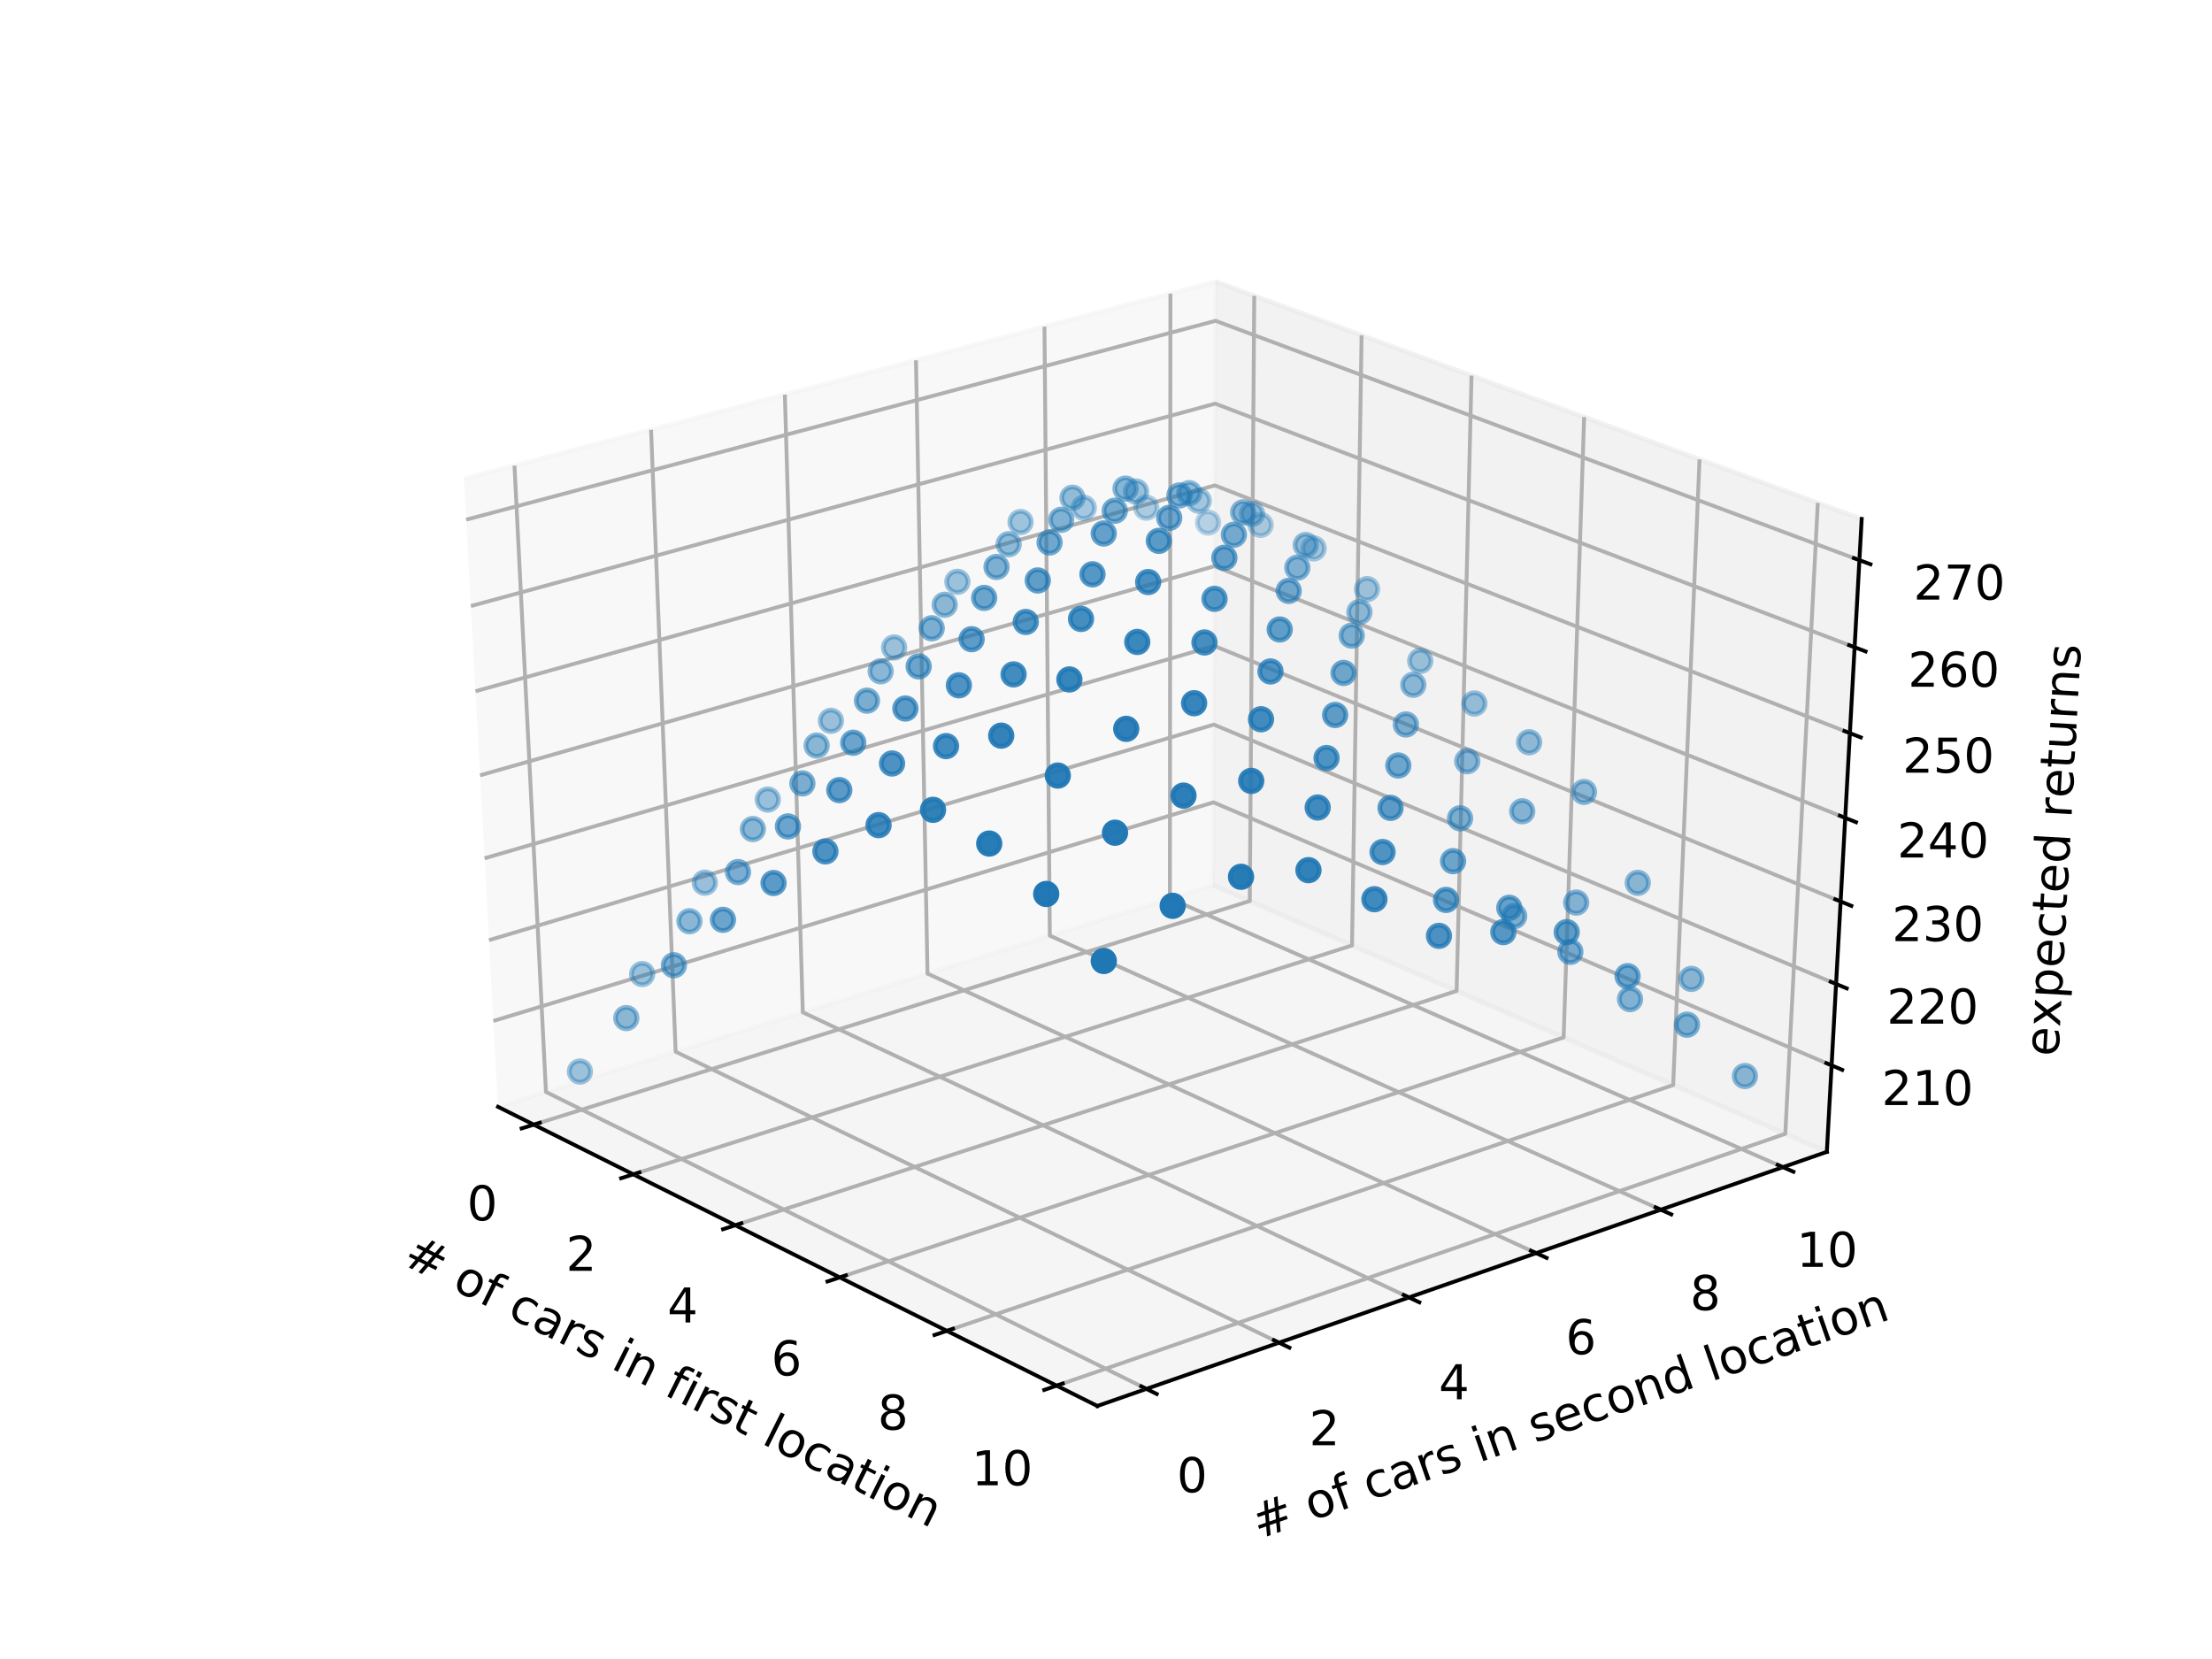 <?xml version="1.0" encoding="utf-8" standalone="no"?>
<!DOCTYPE svg PUBLIC "-//W3C//DTD SVG 1.1//EN"
  "http://www.w3.org/Graphics/SVG/1.1/DTD/svg11.dtd">
<!-- Created with matplotlib (http://matplotlib.org/) -->
<svg height="345pt" version="1.1" viewBox="0 0 460 345" width="460pt" xmlns="http://www.w3.org/2000/svg" xmlns:xlink="http://www.w3.org/1999/xlink">
 <defs>
  <style type="text/css">
*{stroke-linecap:butt;stroke-linejoin:round;}
  </style>
 </defs>
 <g id="figure_1">
  <g id="patch_1">
   <path d="M 0 345.6 
L 460.8 345.6 
L 460.8 0 
L 0 0 
z
" style="fill:#ffffff;"/>
  </g>
  <g id="patch_2">
   <path d="M 57.6 307.584 
L 414.72 307.584 
L 414.72 41.472 
L 57.6 41.472 
z
" style="fill:#ffffff;"/>
  </g>
  <g id="pane3d_1">
   <g id="patch_3">
    <path d="M 103.57 230.17 
L 252.269 184.052 
L 252.818 58.577 
L 96.485 99.572 
" style="fill:#f2f2f2;opacity:0.5;stroke:#f2f2f2;stroke-linejoin:miter;"/>
   </g>
  </g>
  <g id="pane3d_2">
   <g id="patch_4">
    <path d="M 252.269 184.052 
L 379.902 239.534 
L 387.147 107.924 
L 252.818 58.577 
" style="fill:#e6e6e6;opacity:0.5;stroke:#e6e6e6;stroke-linejoin:miter;"/>
   </g>
  </g>
  <g id="pane3d_3">
   <g id="patch_5">
    <path d="M 103.57 230.17 
L 228.196 292.38 
L 379.902 239.534 
L 252.269 184.052 
" style="fill:#ececec;opacity:0.5;stroke:#ececec;stroke-linejoin:miter;"/>
   </g>
  </g>
  <g id="axis3d_1">
   <g id="line2d_1">
    <path d="M 103.57 230.17 
L 228.196 292.38 
" style="fill:none;stroke:#000000;stroke-linecap:square;stroke-width:0.8;"/>
   </g>
   <g id="text_1">
    <!-- # of cars in first location -->
    <defs>
     <path d="M 51.125 44 
L 36.922 44 
L 32.812 27.688 
L 47.125 27.688 
z
M 43.797 71.781 
L 38.719 51.516 
L 52.984 51.516 
L 58.109 71.781 
L 65.922 71.781 
L 60.891 51.516 
L 76.125 51.516 
L 76.125 44 
L 58.984 44 
L 54.984 27.688 
L 70.516 27.688 
L 70.516 20.219 
L 53.078 20.219 
L 48 0 
L 40.188 0 
L 45.219 20.219 
L 30.906 20.219 
L 25.875 0 
L 18.016 0 
L 23.094 20.219 
L 7.719 20.219 
L 7.719 27.688 
L 24.906 27.688 
L 29 44 
L 13.281 44 
L 13.281 51.516 
L 30.906 51.516 
L 35.891 71.781 
z
" id="DejaVuSans-23"/>
     <path id="DejaVuSans-20"/>
     <path d="M 30.609 48.391 
Q 23.391 48.391 19.188 42.75 
Q 14.984 37.109 14.984 27.297 
Q 14.984 17.484 19.156 11.844 
Q 23.344 6.203 30.609 6.203 
Q 37.797 6.203 41.984 11.859 
Q 46.188 17.531 46.188 27.297 
Q 46.188 37.016 41.984 42.703 
Q 37.797 48.391 30.609 48.391 
z
M 30.609 56 
Q 42.328 56 49.016 48.375 
Q 55.719 40.766 55.719 27.297 
Q 55.719 13.875 49.016 6.219 
Q 42.328 -1.422 30.609 -1.422 
Q 18.844 -1.422 12.172 6.219 
Q 5.516 13.875 5.516 27.297 
Q 5.516 40.766 12.172 48.375 
Q 18.844 56 30.609 56 
z
" id="DejaVuSans-6f"/>
     <path d="M 37.109 75.984 
L 37.109 68.5 
L 28.516 68.5 
Q 23.688 68.5 21.797 66.547 
Q 19.922 64.594 19.922 59.516 
L 19.922 54.688 
L 34.719 54.688 
L 34.719 47.703 
L 19.922 47.703 
L 19.922 0 
L 10.891 0 
L 10.891 47.703 
L 2.297 47.703 
L 2.297 54.688 
L 10.891 54.688 
L 10.891 58.5 
Q 10.891 67.625 15.141 71.797 
Q 19.391 75.984 28.609 75.984 
z
" id="DejaVuSans-66"/>
     <path d="M 48.781 52.594 
L 48.781 44.188 
Q 44.969 46.297 41.141 47.344 
Q 37.312 48.391 33.406 48.391 
Q 24.656 48.391 19.812 42.844 
Q 14.984 37.312 14.984 27.297 
Q 14.984 17.281 19.812 11.734 
Q 24.656 6.203 33.406 6.203 
Q 37.312 6.203 41.141 7.25 
Q 44.969 8.297 48.781 10.406 
L 48.781 2.094 
Q 45.016 0.344 40.984 -0.531 
Q 36.969 -1.422 32.422 -1.422 
Q 20.062 -1.422 12.781 6.344 
Q 5.516 14.109 5.516 27.297 
Q 5.516 40.672 12.859 48.328 
Q 20.219 56 33.016 56 
Q 37.156 56 41.109 55.141 
Q 45.062 54.297 48.781 52.594 
z
" id="DejaVuSans-63"/>
     <path d="M 34.281 27.484 
Q 23.391 27.484 19.188 25 
Q 14.984 22.516 14.984 16.5 
Q 14.984 11.719 18.141 8.906 
Q 21.297 6.109 26.703 6.109 
Q 34.188 6.109 38.703 11.406 
Q 43.219 16.703 43.219 25.484 
L 43.219 27.484 
z
M 52.203 31.203 
L 52.203 0 
L 43.219 0 
L 43.219 8.297 
Q 40.141 3.328 35.547 0.953 
Q 30.953 -1.422 24.312 -1.422 
Q 15.922 -1.422 10.953 3.297 
Q 6 8.016 6 15.922 
Q 6 25.141 12.172 29.828 
Q 18.359 34.516 30.609 34.516 
L 43.219 34.516 
L 43.219 35.406 
Q 43.219 41.609 39.141 45 
Q 35.062 48.391 27.688 48.391 
Q 23 48.391 18.547 47.266 
Q 14.109 46.141 10.016 43.891 
L 10.016 52.203 
Q 14.938 54.109 19.578 55.047 
Q 24.219 56 28.609 56 
Q 40.484 56 46.344 49.844 
Q 52.203 43.703 52.203 31.203 
z
" id="DejaVuSans-61"/>
     <path d="M 41.109 46.297 
Q 39.594 47.172 37.812 47.578 
Q 36.031 48 33.891 48 
Q 26.266 48 22.188 43.047 
Q 18.109 38.094 18.109 28.812 
L 18.109 0 
L 9.078 0 
L 9.078 54.688 
L 18.109 54.688 
L 18.109 46.188 
Q 20.953 51.172 25.484 53.578 
Q 30.031 56 36.531 56 
Q 37.453 56 38.578 55.875 
Q 39.703 55.766 41.062 55.516 
z
" id="DejaVuSans-72"/>
     <path d="M 44.281 53.078 
L 44.281 44.578 
Q 40.484 46.531 36.375 47.5 
Q 32.281 48.484 27.875 48.484 
Q 21.188 48.484 17.844 46.438 
Q 14.5 44.391 14.5 40.281 
Q 14.5 37.156 16.891 35.375 
Q 19.281 33.594 26.516 31.984 
L 29.594 31.297 
Q 39.156 29.25 43.188 25.516 
Q 47.219 21.781 47.219 15.094 
Q 47.219 7.469 41.188 3.016 
Q 35.156 -1.422 24.609 -1.422 
Q 20.219 -1.422 15.453 -0.562 
Q 10.688 0.297 5.422 2 
L 5.422 11.281 
Q 10.406 8.688 15.234 7.391 
Q 20.062 6.109 24.812 6.109 
Q 31.156 6.109 34.562 8.281 
Q 37.984 10.453 37.984 14.406 
Q 37.984 18.062 35.516 20.016 
Q 33.062 21.969 24.703 23.781 
L 21.578 24.516 
Q 13.234 26.266 9.516 29.906 
Q 5.812 33.547 5.812 39.891 
Q 5.812 47.609 11.281 51.797 
Q 16.75 56 26.812 56 
Q 31.781 56 36.172 55.266 
Q 40.578 54.547 44.281 53.078 
z
" id="DejaVuSans-73"/>
     <path d="M 9.422 54.688 
L 18.406 54.688 
L 18.406 0 
L 9.422 0 
z
M 9.422 75.984 
L 18.406 75.984 
L 18.406 64.594 
L 9.422 64.594 
z
" id="DejaVuSans-69"/>
     <path d="M 54.891 33.016 
L 54.891 0 
L 45.906 0 
L 45.906 32.719 
Q 45.906 40.484 42.875 44.328 
Q 39.844 48.188 33.797 48.188 
Q 26.516 48.188 22.312 43.547 
Q 18.109 38.922 18.109 30.906 
L 18.109 0 
L 9.078 0 
L 9.078 54.688 
L 18.109 54.688 
L 18.109 46.188 
Q 21.344 51.125 25.703 53.562 
Q 30.078 56 35.797 56 
Q 45.219 56 50.047 50.172 
Q 54.891 44.344 54.891 33.016 
z
" id="DejaVuSans-6e"/>
     <path d="M 18.312 70.219 
L 18.312 54.688 
L 36.812 54.688 
L 36.812 47.703 
L 18.312 47.703 
L 18.312 18.016 
Q 18.312 11.328 20.141 9.422 
Q 21.969 7.516 27.594 7.516 
L 36.812 7.516 
L 36.812 0 
L 27.594 0 
Q 17.188 0 13.234 3.875 
Q 9.281 7.766 9.281 18.016 
L 9.281 47.703 
L 2.688 47.703 
L 2.688 54.688 
L 9.281 54.688 
L 9.281 70.219 
z
" id="DejaVuSans-74"/>
     <path d="M 9.422 75.984 
L 18.406 75.984 
L 18.406 0 
L 9.422 0 
z
" id="DejaVuSans-6c"/>
    </defs>
    <g transform="translate(83.424 262.787)rotate(-333.473)scale(0.1 -0.1)">
     <use xlink:href="#DejaVuSans-23"/>
     <use x="83.789" xlink:href="#DejaVuSans-20"/>
     <use x="115.576" xlink:href="#DejaVuSans-6f"/>
     <use x="176.758" xlink:href="#DejaVuSans-66"/>
     <use x="211.963" xlink:href="#DejaVuSans-20"/>
     <use x="243.75" xlink:href="#DejaVuSans-63"/>
     <use x="298.73" xlink:href="#DejaVuSans-61"/>
     <use x="360.01" xlink:href="#DejaVuSans-72"/>
     <use x="401.123" xlink:href="#DejaVuSans-73"/>
     <use x="453.223" xlink:href="#DejaVuSans-20"/>
     <use x="485.01" xlink:href="#DejaVuSans-69"/>
     <use x="512.793" xlink:href="#DejaVuSans-6e"/>
     <use x="576.172" xlink:href="#DejaVuSans-20"/>
     <use x="607.959" xlink:href="#DejaVuSans-66"/>
     <use x="643.164" xlink:href="#DejaVuSans-69"/>
     <use x="670.947" xlink:href="#DejaVuSans-72"/>
     <use x="712.061" xlink:href="#DejaVuSans-73"/>
     <use x="764.16" xlink:href="#DejaVuSans-74"/>
     <use x="803.369" xlink:href="#DejaVuSans-20"/>
     <use x="835.156" xlink:href="#DejaVuSans-6c"/>
     <use x="862.939" xlink:href="#DejaVuSans-6f"/>
     <use x="924.121" xlink:href="#DejaVuSans-63"/>
     <use x="979.102" xlink:href="#DejaVuSans-61"/>
     <use x="1040.381" xlink:href="#DejaVuSans-74"/>
     <use x="1079.59" xlink:href="#DejaVuSans-69"/>
     <use x="1107.373" xlink:href="#DejaVuSans-6f"/>
     <use x="1168.555" xlink:href="#DejaVuSans-6e"/>
    </g>
   </g>
   <g id="Line3DCollection_1">
    <path d="M 110.997 233.877 
L 259.903 187.37 
L 260.827 61.519 
" style="fill:none;stroke:#b0b0b0;stroke-width:0.8;"/>
    <path d="M 131.699 244.211 
L 281.164 196.612 
L 283.15 69.72 
" style="fill:none;stroke:#b0b0b0;stroke-width:0.8;"/>
    <path d="M 152.905 254.796 
L 302.913 206.067 
L 306.012 78.118 
" style="fill:none;stroke:#b0b0b0;stroke-width:0.8;"/>
    <path d="M 174.632 265.642 
L 325.167 215.74 
L 329.431 86.721 
" style="fill:none;stroke:#b0b0b0;stroke-width:0.8;"/>
    <path d="M 196.899 276.758 
L 347.944 225.642 
L 353.428 95.537 
" style="fill:none;stroke:#b0b0b0;stroke-width:0.8;"/>
    <path d="M 219.729 288.154 
L 371.262 235.778 
L 378.025 104.573 
" style="fill:none;stroke:#b0b0b0;stroke-width:0.8;"/>
   </g>
   <g id="xtick_1">
    <g id="line2d_2">
     <path d="M 112.255 233.484 
L 108.476 234.664 
" style="fill:none;stroke:#000000;stroke-linecap:square;stroke-width:0.8;"/>
    </g>
    <g id="text_2">
     <!-- 0 -->
     <defs>
      <path d="M 31.781 66.406 
Q 24.172 66.406 20.328 58.906 
Q 16.5 51.422 16.5 36.375 
Q 16.5 21.391 20.328 13.891 
Q 24.172 6.391 31.781 6.391 
Q 39.453 6.391 43.281 13.891 
Q 47.125 21.391 47.125 36.375 
Q 47.125 51.422 43.281 58.906 
Q 39.453 66.406 31.781 66.406 
z
M 31.781 74.219 
Q 44.047 74.219 50.516 64.516 
Q 56.984 54.828 56.984 36.375 
Q 56.984 17.969 50.516 8.266 
Q 44.047 -1.422 31.781 -1.422 
Q 19.531 -1.422 13.062 8.266 
Q 6.594 17.969 6.594 36.375 
Q 6.594 54.828 13.062 64.516 
Q 19.531 74.219 31.781 74.219 
z
" id="DejaVuSans-30"/>
     </defs>
     <g transform="translate(97.11 253.79)scale(0.1 -0.1)">
      <use xlink:href="#DejaVuSans-30"/>
     </g>
    </g>
   </g>
   <g id="xtick_2">
    <g id="line2d_3">
     <path d="M 132.963 243.808 
L 129.167 245.017 
" style="fill:none;stroke:#000000;stroke-linecap:square;stroke-width:0.8;"/>
    </g>
    <g id="text_3">
     <!-- 2 -->
     <defs>
      <path d="M 19.188 8.297 
L 53.609 8.297 
L 53.609 0 
L 7.328 0 
L 7.328 8.297 
Q 12.938 14.109 22.625 23.891 
Q 32.328 33.688 34.812 36.531 
Q 39.547 41.844 41.422 45.531 
Q 43.312 49.219 43.312 52.781 
Q 43.312 58.594 39.234 62.25 
Q 35.156 65.922 28.609 65.922 
Q 23.969 65.922 18.812 64.312 
Q 13.672 62.703 7.812 59.422 
L 7.812 69.391 
Q 13.766 71.781 18.938 73 
Q 24.125 74.219 28.422 74.219 
Q 39.75 74.219 46.484 68.547 
Q 53.219 62.891 53.219 53.422 
Q 53.219 48.922 51.531 44.891 
Q 49.859 40.875 45.406 35.406 
Q 44.188 33.984 37.641 27.219 
Q 31.109 20.453 19.188 8.297 
z
" id="DejaVuSans-32"/>
     </defs>
     <g transform="translate(117.695 264.278)scale(0.1 -0.1)">
      <use xlink:href="#DejaVuSans-32"/>
     </g>
    </g>
   </g>
   <g id="xtick_3">
    <g id="line2d_4">
     <path d="M 154.174 254.384 
L 150.362 255.622 
" style="fill:none;stroke:#000000;stroke-linecap:square;stroke-width:0.8;"/>
    </g>
    <g id="text_4">
     <!-- 4 -->
     <defs>
      <path d="M 37.797 64.312 
L 12.891 25.391 
L 37.797 25.391 
z
M 35.203 72.906 
L 47.609 72.906 
L 47.609 25.391 
L 58.016 25.391 
L 58.016 17.188 
L 47.609 17.188 
L 47.609 0 
L 37.797 0 
L 37.797 17.188 
L 4.891 17.188 
L 4.891 26.703 
z
" id="DejaVuSans-34"/>
     </defs>
     <g transform="translate(138.781 275.021)scale(0.1 -0.1)">
      <use xlink:href="#DejaVuSans-34"/>
     </g>
    </g>
   </g>
   <g id="xtick_4">
    <g id="line2d_5">
     <path d="M 175.907 265.219 
L 172.078 266.489 
" style="fill:none;stroke:#000000;stroke-linecap:square;stroke-width:0.8;"/>
    </g>
    <g id="text_5">
     <!-- 6 -->
     <defs>
      <path d="M 33.016 40.375 
Q 26.375 40.375 22.484 35.828 
Q 18.609 31.297 18.609 23.391 
Q 18.609 15.531 22.484 10.953 
Q 26.375 6.391 33.016 6.391 
Q 39.656 6.391 43.531 10.953 
Q 47.406 15.531 47.406 23.391 
Q 47.406 31.297 43.531 35.828 
Q 39.656 40.375 33.016 40.375 
z
M 52.594 71.297 
L 52.594 62.312 
Q 48.875 64.062 45.094 64.984 
Q 41.312 65.922 37.594 65.922 
Q 27.828 65.922 22.672 59.328 
Q 17.531 52.734 16.797 39.406 
Q 19.672 43.656 24.016 45.922 
Q 28.375 48.188 33.594 48.188 
Q 44.578 48.188 50.953 41.516 
Q 57.328 34.859 57.328 23.391 
Q 57.328 12.156 50.688 5.359 
Q 44.047 -1.422 33.016 -1.422 
Q 20.359 -1.422 13.672 8.266 
Q 6.984 17.969 6.984 36.375 
Q 6.984 53.656 15.188 63.938 
Q 23.391 74.219 37.203 74.219 
Q 40.922 74.219 44.703 73.484 
Q 48.484 72.75 52.594 71.297 
z
" id="DejaVuSans-36"/>
     </defs>
     <g transform="translate(160.386 286.029)scale(0.1 -0.1)">
      <use xlink:href="#DejaVuSans-36"/>
     </g>
    </g>
   </g>
   <g id="xtick_5">
    <g id="line2d_6">
     <path d="M 198.18 276.325 
L 194.335 277.625 
" style="fill:none;stroke:#000000;stroke-linecap:square;stroke-width:0.8;"/>
    </g>
    <g id="text_6">
     <!-- 8 -->
     <defs>
      <path d="M 31.781 34.625 
Q 24.75 34.625 20.719 30.859 
Q 16.703 27.094 16.703 20.516 
Q 16.703 13.922 20.719 10.156 
Q 24.75 6.391 31.781 6.391 
Q 38.812 6.391 42.859 10.172 
Q 46.922 13.969 46.922 20.516 
Q 46.922 27.094 42.891 30.859 
Q 38.875 34.625 31.781 34.625 
z
M 21.922 38.812 
Q 15.578 40.375 12.031 44.719 
Q 8.5 49.078 8.5 55.328 
Q 8.5 64.062 14.719 69.141 
Q 20.953 74.219 31.781 74.219 
Q 42.672 74.219 48.875 69.141 
Q 55.078 64.062 55.078 55.328 
Q 55.078 49.078 51.531 44.719 
Q 48 40.375 41.703 38.812 
Q 48.828 37.156 52.797 32.312 
Q 56.781 27.484 56.781 20.516 
Q 56.781 9.906 50.312 4.234 
Q 43.844 -1.422 31.781 -1.422 
Q 19.734 -1.422 13.25 4.234 
Q 6.781 9.906 6.781 20.516 
Q 6.781 27.484 10.781 32.312 
Q 14.797 37.156 21.922 38.812 
z
M 18.312 54.391 
Q 18.312 48.734 21.844 45.562 
Q 25.391 42.391 31.781 42.391 
Q 38.141 42.391 41.719 45.562 
Q 45.312 48.734 45.312 54.391 
Q 45.312 60.062 41.719 63.234 
Q 38.141 66.406 31.781 66.406 
Q 25.391 66.406 21.844 63.234 
Q 18.312 60.062 18.312 54.391 
z
" id="DejaVuSans-38"/>
     </defs>
     <g transform="translate(182.529 297.31)scale(0.1 -0.1)">
      <use xlink:href="#DejaVuSans-38"/>
     </g>
    </g>
   </g>
   <g id="xtick_6">
    <g id="line2d_7">
     <path d="M 221.014 287.709 
L 217.155 289.043 
" style="fill:none;stroke:#000000;stroke-linecap:square;stroke-width:0.8;"/>
    </g>
    <g id="text_7">
     <!-- 10 -->
     <defs>
      <path d="M 12.406 8.297 
L 28.516 8.297 
L 28.516 63.922 
L 10.984 60.406 
L 10.984 69.391 
L 28.422 72.906 
L 38.281 72.906 
L 38.281 8.297 
L 54.391 8.297 
L 54.391 0 
L 12.406 0 
z
" id="DejaVuSans-31"/>
     </defs>
     <g transform="translate(202.05 308.876)scale(0.1 -0.1)">
      <use xlink:href="#DejaVuSans-31"/>
      <use x="63.623" xlink:href="#DejaVuSans-30"/>
     </g>
    </g>
   </g>
  </g>
  <g id="axis3d_2">
   <g id="line2d_8">
    <path d="M 379.902 239.534 
L 228.196 292.38 
" style="fill:none;stroke:#000000;stroke-linecap:square;stroke-width:0.8;"/>
   </g>
   <g id="text_8">
    <!-- # of cars in second location -->
    <defs>
     <path d="M 56.203 29.594 
L 56.203 25.203 
L 14.891 25.203 
Q 15.484 15.922 20.484 11.062 
Q 25.484 6.203 34.422 6.203 
Q 39.594 6.203 44.453 7.469 
Q 49.312 8.734 54.109 11.281 
L 54.109 2.781 
Q 49.266 0.734 44.188 -0.344 
Q 39.109 -1.422 33.891 -1.422 
Q 20.797 -1.422 13.156 6.188 
Q 5.516 13.812 5.516 26.812 
Q 5.516 40.234 12.766 48.109 
Q 20.016 56 32.328 56 
Q 43.359 56 49.781 48.891 
Q 56.203 41.797 56.203 29.594 
z
M 47.219 32.234 
Q 47.125 39.594 43.094 43.984 
Q 39.062 48.391 32.422 48.391 
Q 24.906 48.391 20.391 44.141 
Q 15.875 39.891 15.188 32.172 
z
" id="DejaVuSans-65"/>
     <path d="M 45.406 46.391 
L 45.406 75.984 
L 54.391 75.984 
L 54.391 0 
L 45.406 0 
L 45.406 8.203 
Q 42.578 3.328 38.25 0.953 
Q 33.938 -1.422 27.875 -1.422 
Q 17.969 -1.422 11.734 6.484 
Q 5.516 14.406 5.516 27.297 
Q 5.516 40.188 11.734 48.094 
Q 17.969 56 27.875 56 
Q 33.938 56 38.25 53.625 
Q 42.578 51.266 45.406 46.391 
z
M 14.797 27.297 
Q 14.797 17.391 18.875 11.75 
Q 22.953 6.109 30.078 6.109 
Q 37.203 6.109 41.297 11.75 
Q 45.406 17.391 45.406 27.297 
Q 45.406 37.203 41.297 42.844 
Q 37.203 48.484 30.078 48.484 
Q 22.953 48.484 18.875 42.844 
Q 14.797 37.203 14.797 27.297 
z
" id="DejaVuSans-64"/>
    </defs>
    <g transform="translate(261.795 320.099)rotate(-19.206)scale(0.1 -0.1)">
     <use xlink:href="#DejaVuSans-23"/>
     <use x="83.789" xlink:href="#DejaVuSans-20"/>
     <use x="115.576" xlink:href="#DejaVuSans-6f"/>
     <use x="176.758" xlink:href="#DejaVuSans-66"/>
     <use x="211.963" xlink:href="#DejaVuSans-20"/>
     <use x="243.75" xlink:href="#DejaVuSans-63"/>
     <use x="298.73" xlink:href="#DejaVuSans-61"/>
     <use x="360.01" xlink:href="#DejaVuSans-72"/>
     <use x="401.123" xlink:href="#DejaVuSans-73"/>
     <use x="453.223" xlink:href="#DejaVuSans-20"/>
     <use x="485.01" xlink:href="#DejaVuSans-69"/>
     <use x="512.793" xlink:href="#DejaVuSans-6e"/>
     <use x="576.172" xlink:href="#DejaVuSans-20"/>
     <use x="607.959" xlink:href="#DejaVuSans-73"/>
     <use x="660.059" xlink:href="#DejaVuSans-65"/>
     <use x="721.582" xlink:href="#DejaVuSans-63"/>
     <use x="776.562" xlink:href="#DejaVuSans-6f"/>
     <use x="837.744" xlink:href="#DejaVuSans-6e"/>
     <use x="901.123" xlink:href="#DejaVuSans-64"/>
     <use x="964.6" xlink:href="#DejaVuSans-20"/>
     <use x="996.387" xlink:href="#DejaVuSans-6c"/>
     <use x="1024.17" xlink:href="#DejaVuSans-6f"/>
     <use x="1085.352" xlink:href="#DejaVuSans-63"/>
     <use x="1140.332" xlink:href="#DejaVuSans-61"/>
     <use x="1201.611" xlink:href="#DejaVuSans-74"/>
     <use x="1240.82" xlink:href="#DejaVuSans-69"/>
     <use x="1268.604" xlink:href="#DejaVuSans-6f"/>
     <use x="1329.785" xlink:href="#DejaVuSans-6e"/>
    </g>
   </g>
   <g id="Line3DCollection_2">
    <path d="M 106.989 96.818 
L 113.535 227.079 
L 238.399 288.826 
" style="fill:none;stroke:#b0b0b0;stroke-width:0.8;"/>
    <path d="M 135.393 89.37 
L 140.501 218.716 
L 265.984 279.217 
" style="fill:none;stroke:#b0b0b0;stroke-width:0.8;"/>
    <path d="M 163.219 82.073 
L 166.944 210.515 
L 292.996 269.807 
" style="fill:none;stroke:#b0b0b0;stroke-width:0.8;"/>
    <path d="M 190.484 74.923 
L 192.88 202.471 
L 319.453 260.591 
" style="fill:none;stroke:#b0b0b0;stroke-width:0.8;"/>
    <path d="M 217.204 67.916 
L 218.322 194.58 
L 345.372 251.562 
" style="fill:none;stroke:#b0b0b0;stroke-width:0.8;"/>
    <path d="M 243.397 61.047 
L 243.285 186.838 
L 370.77 242.715 
" style="fill:none;stroke:#b0b0b0;stroke-width:0.8;"/>
   </g>
   <g id="xtick_7">
    <g id="line2d_9">
     <path d="M 237.328 288.297 
L 240.544 289.887 
" style="fill:none;stroke:#000000;stroke-linecap:square;stroke-width:0.8;"/>
    </g>
    <g id="text_9">
     <!-- 0 -->
     <g transform="translate(244.728 310.32)scale(0.1 -0.1)">
      <use xlink:href="#DejaVuSans-30"/>
     </g>
    </g>
   </g>
   <g id="xtick_8">
    <g id="line2d_10">
     <path d="M 264.909 278.699 
L 268.138 280.255 
" style="fill:none;stroke:#000000;stroke-linecap:square;stroke-width:0.8;"/>
    </g>
    <g id="text_10">
     <!-- 2 -->
     <g transform="translate(272.251 300.551)scale(0.1 -0.1)">
      <use xlink:href="#DejaVuSans-32"/>
     </g>
    </g>
   </g>
   <g id="xtick_9">
    <g id="line2d_11">
     <path d="M 291.917 269.3 
L 295.158 270.824 
" style="fill:none;stroke:#000000;stroke-linecap:square;stroke-width:0.8;"/>
    </g>
    <g id="text_11">
     <!-- 4 -->
     <g transform="translate(299.202 290.986)scale(0.1 -0.1)">
      <use xlink:href="#DejaVuSans-34"/>
     </g>
    </g>
   </g>
   <g id="xtick_10">
    <g id="line2d_12">
     <path d="M 318.37 260.094 
L 321.623 261.587 
" style="fill:none;stroke:#000000;stroke-linecap:square;stroke-width:0.8;"/>
    </g>
    <g id="text_12">
     <!-- 6 -->
     <g transform="translate(325.599 281.617)scale(0.1 -0.1)">
      <use xlink:href="#DejaVuSans-36"/>
     </g>
    </g>
   </g>
   <g id="xtick_11">
    <g id="line2d_13">
     <path d="M 344.286 251.075 
L 347.549 252.538 
" style="fill:none;stroke:#000000;stroke-linecap:square;stroke-width:0.8;"/>
    </g>
    <g id="text_13">
     <!-- 8 -->
     <g transform="translate(351.458 272.439)scale(0.1 -0.1)">
      <use xlink:href="#DejaVuSans-38"/>
     </g>
    </g>
   </g>
   <g id="xtick_12">
    <g id="line2d_14">
     <path d="M 369.68 242.238 
L 372.952 243.672 
" style="fill:none;stroke:#000000;stroke-linecap:square;stroke-width:0.8;"/>
    </g>
    <g id="text_14">
     <!-- 10 -->
     <g transform="translate(373.615 263.447)scale(0.1 -0.1)">
      <use xlink:href="#DejaVuSans-31"/>
      <use x="63.623" xlink:href="#DejaVuSans-30"/>
     </g>
    </g>
   </g>
  </g>
  <g id="axis3d_3">
   <g id="line2d_15">
    <path d="M 379.902 239.534 
L 387.147 107.924 
" style="fill:none;stroke:#000000;stroke-linecap:square;stroke-width:0.8;"/>
   </g>
   <g id="text_15">
    <!-- expected returns -->
    <defs>
     <path d="M 54.891 54.688 
L 35.109 28.078 
L 55.906 0 
L 45.312 0 
L 29.391 21.484 
L 13.484 0 
L 2.875 0 
L 24.125 28.609 
L 4.688 54.688 
L 15.281 54.688 
L 29.781 35.203 
L 44.281 54.688 
z
" id="DejaVuSans-78"/>
     <path d="M 18.109 8.203 
L 18.109 -20.797 
L 9.078 -20.797 
L 9.078 54.688 
L 18.109 54.688 
L 18.109 46.391 
Q 20.953 51.266 25.266 53.625 
Q 29.594 56 35.594 56 
Q 45.562 56 51.781 48.094 
Q 58.016 40.188 58.016 27.297 
Q 58.016 14.406 51.781 6.484 
Q 45.562 -1.422 35.594 -1.422 
Q 29.594 -1.422 25.266 0.953 
Q 20.953 3.328 18.109 8.203 
z
M 48.688 27.297 
Q 48.688 37.203 44.609 42.844 
Q 40.531 48.484 33.406 48.484 
Q 26.266 48.484 22.188 42.844 
Q 18.109 37.203 18.109 27.297 
Q 18.109 17.391 22.188 11.75 
Q 26.266 6.109 33.406 6.109 
Q 40.531 6.109 44.609 11.75 
Q 48.688 17.391 48.688 27.297 
z
" id="DejaVuSans-70"/>
     <path d="M 8.5 21.578 
L 8.5 54.688 
L 17.484 54.688 
L 17.484 21.922 
Q 17.484 14.156 20.5 10.266 
Q 23.531 6.391 29.594 6.391 
Q 36.859 6.391 41.078 11.031 
Q 45.312 15.672 45.312 23.688 
L 45.312 54.688 
L 54.297 54.688 
L 54.297 0 
L 45.312 0 
L 45.312 8.406 
Q 42.047 3.422 37.719 1 
Q 33.406 -1.422 27.688 -1.422 
Q 18.266 -1.422 13.375 4.438 
Q 8.5 10.297 8.5 21.578 
z
M 31.109 56 
z
" id="DejaVuSans-75"/>
    </defs>
    <g transform="translate(428.034 219.798)rotate(-86.849)scale(0.1 -0.1)">
     <use xlink:href="#DejaVuSans-65"/>
     <use x="61.508" xlink:href="#DejaVuSans-78"/>
     <use x="120.688" xlink:href="#DejaVuSans-70"/>
     <use x="184.164" xlink:href="#DejaVuSans-65"/>
     <use x="245.688" xlink:href="#DejaVuSans-63"/>
     <use x="300.668" xlink:href="#DejaVuSans-74"/>
     <use x="339.877" xlink:href="#DejaVuSans-65"/>
     <use x="401.4" xlink:href="#DejaVuSans-64"/>
     <use x="464.877" xlink:href="#DejaVuSans-20"/>
     <use x="496.664" xlink:href="#DejaVuSans-72"/>
     <use x="537.746" xlink:href="#DejaVuSans-65"/>
     <use x="599.27" xlink:href="#DejaVuSans-74"/>
     <use x="638.479" xlink:href="#DejaVuSans-75"/>
     <use x="701.857" xlink:href="#DejaVuSans-72"/>
     <use x="742.955" xlink:href="#DejaVuSans-6e"/>
     <use x="806.334" xlink:href="#DejaVuSans-73"/>
    </g>
   </g>
   <g id="Line3DCollection_3">
    <path d="M 380.892 221.548 
L 252.345 166.855 
L 102.602 212.314 
" style="fill:none;stroke:#b0b0b0;stroke-width:0.8;"/>
    <path d="M 381.824 204.621 
L 252.415 150.685 
L 101.69 195.511 
" style="fill:none;stroke:#b0b0b0;stroke-width:0.8;"/>
    <path d="M 382.768 187.468 
L 252.487 134.312 
L 100.767 178.486 
" style="fill:none;stroke:#b0b0b0;stroke-width:0.8;"/>
    <path d="M 383.725 170.082 
L 252.56 117.733 
L 99.831 161.234 
" style="fill:none;stroke:#b0b0b0;stroke-width:0.8;"/>
    <path d="M 384.695 152.46 
L 252.633 100.944 
L 98.882 143.75 
" style="fill:none;stroke:#b0b0b0;stroke-width:0.8;"/>
    <path d="M 385.679 134.598 
L 252.707 83.94 
L 97.921 126.029 
" style="fill:none;stroke:#b0b0b0;stroke-width:0.8;"/>
    <path d="M 386.675 116.489 
L 252.783 66.717 
L 96.946 108.067 
" style="fill:none;stroke:#b0b0b0;stroke-width:0.8;"/>
   </g>
   <g id="xtick_13">
    <g id="line2d_16">
     <path d="M 379.794 221.081 
L 383.093 222.485 
" style="fill:none;stroke:#000000;stroke-linecap:square;stroke-width:0.8;"/>
    </g>
    <g id="text_16">
     <!-- 210 -->
     <g transform="translate(391.3 229.809)scale(0.1 -0.1)">
      <use xlink:href="#DejaVuSans-32"/>
      <use x="63.623" xlink:href="#DejaVuSans-31"/>
      <use x="127.246" xlink:href="#DejaVuSans-30"/>
     </g>
    </g>
   </g>
   <g id="xtick_14">
    <g id="line2d_17">
     <path d="M 380.718 204.16 
L 384.041 205.545 
" style="fill:none;stroke:#000000;stroke-linecap:square;stroke-width:0.8;"/>
    </g>
    <g id="text_17">
     <!-- 220 -->
     <g transform="translate(392.365 212.873)scale(0.1 -0.1)">
      <use xlink:href="#DejaVuSans-32"/>
      <use x="63.623" xlink:href="#DejaVuSans-32"/>
      <use x="127.246" xlink:href="#DejaVuSans-30"/>
     </g>
    </g>
   </g>
   <g id="xtick_15">
    <g id="line2d_18">
     <path d="M 381.654 187.013 
L 385.001 188.378 
" style="fill:none;stroke:#000000;stroke-linecap:square;stroke-width:0.8;"/>
    </g>
    <g id="text_18">
     <!-- 230 -->
     <defs>
      <path d="M 40.578 39.312 
Q 47.656 37.797 51.625 33 
Q 55.609 28.219 55.609 21.188 
Q 55.609 10.406 48.188 4.484 
Q 40.766 -1.422 27.094 -1.422 
Q 22.516 -1.422 17.656 -0.516 
Q 12.797 0.391 7.625 2.203 
L 7.625 11.719 
Q 11.719 9.328 16.594 8.109 
Q 21.484 6.891 26.812 6.891 
Q 36.078 6.891 40.938 10.547 
Q 45.797 14.203 45.797 21.188 
Q 45.797 27.641 41.281 31.266 
Q 36.766 34.906 28.719 34.906 
L 20.219 34.906 
L 20.219 43.016 
L 29.109 43.016 
Q 36.375 43.016 40.234 45.922 
Q 44.094 48.828 44.094 54.297 
Q 44.094 59.906 40.109 62.906 
Q 36.141 65.922 28.719 65.922 
Q 24.656 65.922 20.016 65.031 
Q 15.375 64.156 9.812 62.312 
L 9.812 71.094 
Q 15.438 72.656 20.344 73.438 
Q 25.25 74.219 29.594 74.219 
Q 40.828 74.219 47.359 69.109 
Q 53.906 64.016 53.906 55.328 
Q 53.906 49.266 50.438 45.094 
Q 46.969 40.922 40.578 39.312 
z
" id="DejaVuSans-33"/>
     </defs>
     <g transform="translate(393.445 195.71)scale(0.1 -0.1)">
      <use xlink:href="#DejaVuSans-32"/>
      <use x="63.623" xlink:href="#DejaVuSans-33"/>
      <use x="127.246" xlink:href="#DejaVuSans-30"/>
     </g>
    </g>
   </g>
   <g id="xtick_16">
    <g id="line2d_19">
     <path d="M 382.603 169.634 
L 385.974 170.98 
" style="fill:none;stroke:#000000;stroke-linecap:square;stroke-width:0.8;"/>
    </g>
    <g id="text_19">
     <!-- 240 -->
     <g transform="translate(394.539 178.315)scale(0.1 -0.1)">
      <use xlink:href="#DejaVuSans-32"/>
      <use x="63.623" xlink:href="#DejaVuSans-34"/>
      <use x="127.246" xlink:href="#DejaVuSans-30"/>
     </g>
    </g>
   </g>
   <g id="xtick_17">
    <g id="line2d_20">
     <path d="M 383.565 152.019 
L 386.96 153.344 
" style="fill:none;stroke:#000000;stroke-linecap:square;stroke-width:0.8;"/>
    </g>
    <g id="text_20">
     <!-- 250 -->
     <defs>
      <path d="M 10.797 72.906 
L 49.516 72.906 
L 49.516 64.594 
L 19.828 64.594 
L 19.828 46.734 
Q 21.969 47.469 24.109 47.828 
Q 26.266 48.188 28.422 48.188 
Q 40.625 48.188 47.75 41.5 
Q 54.891 34.812 54.891 23.391 
Q 54.891 11.625 47.562 5.094 
Q 40.234 -1.422 26.906 -1.422 
Q 22.312 -1.422 17.547 -0.641 
Q 12.797 0.141 7.719 1.703 
L 7.719 11.625 
Q 12.109 9.234 16.797 8.062 
Q 21.484 6.891 26.703 6.891 
Q 35.156 6.891 40.078 11.328 
Q 45.016 15.766 45.016 23.391 
Q 45.016 31 40.078 35.438 
Q 35.156 39.891 26.703 39.891 
Q 22.75 39.891 18.812 39.016 
Q 14.891 38.141 10.797 36.281 
z
" id="DejaVuSans-35"/>
     </defs>
     <g transform="translate(395.649 160.684)scale(0.1 -0.1)">
      <use xlink:href="#DejaVuSans-32"/>
      <use x="63.623" xlink:href="#DejaVuSans-35"/>
      <use x="127.246" xlink:href="#DejaVuSans-30"/>
     </g>
    </g>
   </g>
   <g id="xtick_18">
    <g id="line2d_21">
     <path d="M 384.54 134.164 
L 387.96 135.467 
" style="fill:none;stroke:#000000;stroke-linecap:square;stroke-width:0.8;"/>
    </g>
    <g id="text_21">
     <!-- 260 -->
     <g transform="translate(396.773 142.811)scale(0.1 -0.1)">
      <use xlink:href="#DejaVuSans-32"/>
      <use x="63.623" xlink:href="#DejaVuSans-36"/>
      <use x="127.246" xlink:href="#DejaVuSans-30"/>
     </g>
    </g>
   </g>
   <g id="xtick_19">
    <g id="line2d_22">
     <path d="M 385.528 116.062 
L 388.974 117.343 
" style="fill:none;stroke:#000000;stroke-linecap:square;stroke-width:0.8;"/>
    </g>
    <g id="text_22">
     <!-- 270 -->
     <defs>
      <path d="M 8.203 72.906 
L 55.078 72.906 
L 55.078 68.703 
L 28.609 0 
L 18.312 0 
L 43.219 64.594 
L 8.203 64.594 
z
" id="DejaVuSans-37"/>
     </defs>
     <g transform="translate(397.913 124.691)scale(0.1 -0.1)">
      <use xlink:href="#DejaVuSans-32"/>
      <use x="63.623" xlink:href="#DejaVuSans-37"/>
      <use x="127.246" xlink:href="#DejaVuSans-30"/>
     </g>
    </g>
   </g>
  </g>
  <g id="axes_1">
   <g id="Path3DCollection_1">
    <defs>
     <path d="M 0 2.236 
C 0.593 2.236 1.162 2 1.581 1.581 
C 2 1.162 2.236 0.593 2.236 0 
C 2.236 -0.593 2 -1.162 1.581 -1.581 
C 1.162 -2 0.593 -2.236 0 -2.236 
C -0.593 -2.236 -1.162 -2 -1.581 -1.581 
C -2 -1.162 -2.236 -0.593 -2.236 0 
C -2.236 0.593 -2 1.162 -1.581 1.581 
C -1.162 2 -0.593 2.236 0 2.236 
z
" id="C0_0_bbf514074d"/>
    </defs>
    <g clip-path="url(#pd2b8f8cf9b)">
     <use style="fill:#1f77b4;fill-opacity:0.422;stroke:#1f77b4;stroke-opacity:0.422;" x="120.601" xlink:href="#C0_0_bbf514074d" y="222.828"/>
    </g>
    <g clip-path="url(#pd2b8f8cf9b)">
     <use style="fill:#1f77b4;fill-opacity:0.43;stroke:#1f77b4;stroke-opacity:0.43;" x="133.542" xlink:href="#C0_0_bbf514074d" y="202.558"/>
    </g>
    <g clip-path="url(#pd2b8f8cf9b)">
     <use style="fill:#1f77b4;fill-opacity:0.435;stroke:#1f77b4;stroke-opacity:0.435;" x="146.566" xlink:href="#C0_0_bbf514074d" y="183.563"/>
    </g>
    <g clip-path="url(#pd2b8f8cf9b)">
     <use style="fill:#1f77b4;fill-opacity:0.436;stroke:#1f77b4;stroke-opacity:0.436;" x="159.666" xlink:href="#C0_0_bbf514074d" y="166.28"/>
    </g>
    <g clip-path="url(#pd2b8f8cf9b)">
     <use style="fill:#1f77b4;fill-opacity:0.434;stroke:#1f77b4;stroke-opacity:0.434;" x="172.793" xlink:href="#C0_0_bbf514074d" y="149.899"/>
    </g>
    <g clip-path="url(#pd2b8f8cf9b)">
     <use style="fill:#1f77b4;fill-opacity:0.431;stroke:#1f77b4;stroke-opacity:0.431;" x="185.938" xlink:href="#C0_0_bbf514074d" y="134.653"/>
    </g>
    <g clip-path="url(#pd2b8f8cf9b)">
     <use style="fill:#1f77b4;fill-opacity:0.423;stroke:#1f77b4;stroke-opacity:0.423;" x="199.092" xlink:href="#C0_0_bbf514074d" y="120.99"/>
    </g>
    <g clip-path="url(#pd2b8f8cf9b)">
     <use style="fill:#1f77b4;fill-opacity:0.413;stroke:#1f77b4;stroke-opacity:0.413;" x="212.226" xlink:href="#C0_0_bbf514074d" y="108.563"/>
    </g>
    <g clip-path="url(#pd2b8f8cf9b)">
     <use style="fill:#1f77b4;fill-opacity:0.382;stroke:#1f77b4;stroke-opacity:0.382;" x="225.371" xlink:href="#C0_0_bbf514074d" y="105.601"/>
    </g>
    <g clip-path="url(#pd2b8f8cf9b)">
     <use style="fill:#1f77b4;fill-opacity:0.344;stroke:#1f77b4;stroke-opacity:0.344;" x="238.384" xlink:href="#C0_0_bbf514074d" y="105.569"/>
    </g>
    <g clip-path="url(#pd2b8f8cf9b)">
     <use style="fill:#1f77b4;fill-opacity:0.3;stroke:#1f77b4;stroke-opacity:0.3;" x="251.222" xlink:href="#C0_0_bbf514074d" y="108.668"/>
    </g>
    <g clip-path="url(#pd2b8f8cf9b)">
     <use style="fill:#1f77b4;fill-opacity:0.497;stroke:#1f77b4;stroke-opacity:0.497;" x="130.241" xlink:href="#C0_0_bbf514074d" y="211.72"/>
    </g>
    <g clip-path="url(#pd2b8f8cf9b)">
     <use style="fill:#1f77b4;fill-opacity:0.504;stroke:#1f77b4;stroke-opacity:0.504;" x="143.37" xlink:href="#C0_0_bbf514074d" y="191.578"/>
    </g>
    <g clip-path="url(#pd2b8f8cf9b)">
     <use style="fill:#1f77b4;fill-opacity:0.509;stroke:#1f77b4;stroke-opacity:0.509;" x="156.564" xlink:href="#C0_0_bbf514074d" y="172.408"/>
    </g>
    <g clip-path="url(#pd2b8f8cf9b)">
     <use style="fill:#1f77b4;fill-opacity:0.509;stroke:#1f77b4;stroke-opacity:0.509;" x="169.829" xlink:href="#C0_0_bbf514074d" y="155.039"/>
    </g>
    <g clip-path="url(#pd2b8f8cf9b)">
     <use style="fill:#1f77b4;fill-opacity:0.505;stroke:#1f77b4;stroke-opacity:0.505;" x="183.139" xlink:href="#C0_0_bbf514074d" y="139.601"/>
    </g>
    <g clip-path="url(#pd2b8f8cf9b)">
     <use style="fill:#1f77b4;fill-opacity:0.498;stroke:#1f77b4;stroke-opacity:0.498;" x="196.458" xlink:href="#C0_0_bbf514074d" y="125.762"/>
    </g>
    <g clip-path="url(#pd2b8f8cf9b)">
     <use style="fill:#1f77b4;fill-opacity:0.487;stroke:#1f77b4;stroke-opacity:0.487;" x="209.759" xlink:href="#C0_0_bbf514074d" y="113.174"/>
    </g>
    <g clip-path="url(#pd2b8f8cf9b)">
     <use style="fill:#1f77b4;fill-opacity:0.47;stroke:#1f77b4;stroke-opacity:0.47;" x="223.034" xlink:href="#C0_0_bbf514074d" y="103.504"/>
    </g>
    <g clip-path="url(#pd2b8f8cf9b)">
     <use style="fill:#1f77b4;fill-opacity:0.435;stroke:#1f77b4;stroke-opacity:0.435;" x="236.25" xlink:href="#C0_0_bbf514074d" y="102.225"/>
    </g>
    <g clip-path="url(#pd2b8f8cf9b)">
     <use style="fill:#1f77b4;fill-opacity:0.392;stroke:#1f77b4;stroke-opacity:0.392;" x="249.302" xlink:href="#C0_0_bbf514074d" y="104.138"/>
    </g>
    <g clip-path="url(#pd2b8f8cf9b)">
     <use style="fill:#1f77b4;fill-opacity:0.343;stroke:#1f77b4;stroke-opacity:0.343;" x="262.147" xlink:href="#C0_0_bbf514074d" y="109.157"/>
    </g>
    <g clip-path="url(#pd2b8f8cf9b)">
     <use style="fill:#1f77b4;fill-opacity:0.572;stroke:#1f77b4;stroke-opacity:0.572;" x="140.138" xlink:href="#C0_0_bbf514074d" y="200.731"/>
    </g>
    <g clip-path="url(#pd2b8f8cf9b)">
     <use style="fill:#1f77b4;fill-opacity:0.577;stroke:#1f77b4;stroke-opacity:0.577;" x="153.476" xlink:href="#C0_0_bbf514074d" y="181.354"/>
    </g>
    <g clip-path="url(#pd2b8f8cf9b)">
     <use style="fill:#1f77b4;fill-opacity:0.58;stroke:#1f77b4;stroke-opacity:0.58;" x="166.864" xlink:href="#C0_0_bbf514074d" y="162.916"/>
    </g>
    <g clip-path="url(#pd2b8f8cf9b)">
     <use style="fill:#1f77b4;fill-opacity:0.58;stroke:#1f77b4;stroke-opacity:0.58;" x="180.293" xlink:href="#C0_0_bbf514074d" y="145.707"/>
    </g>
    <g clip-path="url(#pd2b8f8cf9b)">
     <use style="fill:#1f77b4;fill-opacity:0.574;stroke:#1f77b4;stroke-opacity:0.574;" x="193.759" xlink:href="#C0_0_bbf514074d" y="130.655"/>
    </g>
    <g clip-path="url(#pd2b8f8cf9b)">
     <use style="fill:#1f77b4;fill-opacity:0.564;stroke:#1f77b4;stroke-opacity:0.564;" x="207.23" xlink:href="#C0_0_bbf514074d" y="117.901"/>
    </g>
    <g clip-path="url(#pd2b8f8cf9b)">
     <use style="fill:#1f77b4;fill-opacity:0.546;stroke:#1f77b4;stroke-opacity:0.546;" x="220.678" xlink:href="#C0_0_bbf514074d" y="108.097"/>
    </g>
    <g clip-path="url(#pd2b8f8cf9b)">
     <use style="fill:#1f77b4;fill-opacity:0.522;stroke:#1f77b4;stroke-opacity:0.522;" x="234.058" xlink:href="#C0_0_bbf514074d" y="101.608"/>
    </g>
    <g clip-path="url(#pd2b8f8cf9b)">
     <use style="fill:#1f77b4;fill-opacity:0.48;stroke:#1f77b4;stroke-opacity:0.48;" x="247.314" xlink:href="#C0_0_bbf514074d" y="102.555"/>
    </g>
    <g clip-path="url(#pd2b8f8cf9b)">
     <use style="fill:#1f77b4;fill-opacity:0.431;stroke:#1f77b4;stroke-opacity:0.431;" x="260.368" xlink:href="#C0_0_bbf514074d" y="106.863"/>
    </g>
    <g clip-path="url(#pd2b8f8cf9b)">
     <use style="fill:#1f77b4;fill-opacity:0.377;stroke:#1f77b4;stroke-opacity:0.377;" x="273.179" xlink:href="#C0_0_bbf514074d" y="114.046"/>
    </g>
    <g clip-path="url(#pd2b8f8cf9b)">
     <use style="fill:#1f77b4;fill-opacity:0.646;stroke:#1f77b4;stroke-opacity:0.646;" x="150.346" xlink:href="#C0_0_bbf514074d" y="191.281"/>
    </g>
    <g clip-path="url(#pd2b8f8cf9b)">
     <use style="fill:#1f77b4;fill-opacity:0.65;stroke:#1f77b4;stroke-opacity:0.65;" x="163.857" xlink:href="#C0_0_bbf514074d" y="171.859"/>
    </g>
    <g clip-path="url(#pd2b8f8cf9b)">
     <use style="fill:#1f77b4;fill-opacity:0.65;stroke:#1f77b4;stroke-opacity:0.65;" x="177.438" xlink:href="#C0_0_bbf514074d" y="154.455"/>
    </g>
    <g clip-path="url(#pd2b8f8cf9b)">
     <use style="fill:#1f77b4;fill-opacity:0.646;stroke:#1f77b4;stroke-opacity:0.646;" x="191.046" xlink:href="#C0_0_bbf514074d" y="138.582"/>
    </g>
    <g clip-path="url(#pd2b8f8cf9b)">
     <use style="fill:#1f77b4;fill-opacity:0.638;stroke:#1f77b4;stroke-opacity:0.638;" x="204.659" xlink:href="#C0_0_bbf514074d" y="124.338"/>
    </g>
    <g clip-path="url(#pd2b8f8cf9b)">
     <use style="fill:#1f77b4;fill-opacity:0.624;stroke:#1f77b4;stroke-opacity:0.624;" x="218.262" xlink:href="#C0_0_bbf514074d" y="112.806"/>
    </g>
    <g clip-path="url(#pd2b8f8cf9b)">
     <use style="fill:#1f77b4;fill-opacity:0.599;stroke:#1f77b4;stroke-opacity:0.599;" x="231.821" xlink:href="#C0_0_bbf514074d" y="106.216"/>
    </g>
    <g clip-path="url(#pd2b8f8cf9b)">
     <use style="fill:#1f77b4;fill-opacity:0.566;stroke:#1f77b4;stroke-opacity:0.566;" x="245.264" xlink:href="#C0_0_bbf514074d" y="103.032"/>
    </g>
    <g clip-path="url(#pd2b8f8cf9b)">
     <use style="fill:#1f77b4;fill-opacity:0.518;stroke:#1f77b4;stroke-opacity:0.518;" x="258.522" xlink:href="#C0_0_bbf514074d" y="106.537"/>
    </g>
    <g clip-path="url(#pd2b8f8cf9b)">
     <use style="fill:#1f77b4;fill-opacity:0.463;stroke:#1f77b4;stroke-opacity:0.463;" x="271.536" xlink:href="#C0_0_bbf514074d" y="113.34"/>
    </g>
    <g clip-path="url(#pd2b8f8cf9b)">
     <use style="fill:#1f77b4;fill-opacity:0.403;stroke:#1f77b4;stroke-opacity:0.403;" x="284.279" xlink:href="#C0_0_bbf514074d" y="122.51"/>
    </g>
    <g clip-path="url(#pd2b8f8cf9b)">
     <use style="fill:#1f77b4;fill-opacity:0.715;stroke:#1f77b4;stroke-opacity:0.715;" x="160.862" xlink:href="#C0_0_bbf514074d" y="183.63"/>
    </g>
    <g clip-path="url(#pd2b8f8cf9b)">
     <use style="fill:#1f77b4;fill-opacity:0.719;stroke:#1f77b4;stroke-opacity:0.719;" x="174.54" xlink:href="#C0_0_bbf514074d" y="164.31"/>
    </g>
    <g clip-path="url(#pd2b8f8cf9b)">
     <use style="fill:#1f77b4;fill-opacity:0.718;stroke:#1f77b4;stroke-opacity:0.718;" x="188.283" xlink:href="#C0_0_bbf514074d" y="147.343"/>
    </g>
    <g clip-path="url(#pd2b8f8cf9b)">
     <use style="fill:#1f77b4;fill-opacity:0.71;stroke:#1f77b4;stroke-opacity:0.71;" x="202.055" xlink:href="#C0_0_bbf514074d" y="132.926"/>
    </g>
    <g clip-path="url(#pd2b8f8cf9b)">
     <use style="fill:#1f77b4;fill-opacity:0.697;stroke:#1f77b4;stroke-opacity:0.697;" x="215.814" xlink:href="#C0_0_bbf514074d" y="120.71"/>
    </g>
    <g clip-path="url(#pd2b8f8cf9b)">
     <use style="fill:#1f77b4;fill-opacity:0.678;stroke:#1f77b4;stroke-opacity:0.678;" x="229.526" xlink:href="#C0_0_bbf514074d" y="110.941"/>
    </g>
    <g clip-path="url(#pd2b8f8cf9b)">
     <use style="fill:#1f77b4;fill-opacity:0.644;stroke:#1f77b4;stroke-opacity:0.644;" x="243.152" xlink:href="#C0_0_bbf514074d" y="107.692"/>
    </g>
    <g clip-path="url(#pd2b8f8cf9b)">
     <use style="fill:#1f77b4;fill-opacity:0.595;stroke:#1f77b4;stroke-opacity:0.595;" x="256.593" xlink:href="#C0_0_bbf514074d" y="111.204"/>
    </g>
    <g clip-path="url(#pd2b8f8cf9b)">
     <use style="fill:#1f77b4;fill-opacity:0.538;stroke:#1f77b4;stroke-opacity:0.538;" x="269.787" xlink:href="#C0_0_bbf514074d" y="118.049"/>
    </g>
    <g clip-path="url(#pd2b8f8cf9b)">
     <use style="fill:#1f77b4;fill-opacity:0.477;stroke:#1f77b4;stroke-opacity:0.477;" x="282.704" xlink:href="#C0_0_bbf514074d" y="127.286"/>
    </g>
    <g clip-path="url(#pd2b8f8cf9b)">
     <use style="fill:#1f77b4;fill-opacity:0.415;stroke:#1f77b4;stroke-opacity:0.415;" x="295.344" xlink:href="#C0_0_bbf514074d" y="137.437"/>
    </g>
    <g clip-path="url(#pd2b8f8cf9b)">
     <use style="fill:#1f77b4;fill-opacity:0.784;stroke:#1f77b4;stroke-opacity:0.784;" x="171.649" xlink:href="#C0_0_bbf514074d" y="177.054"/>
    </g>
    <g clip-path="url(#pd2b8f8cf9b)">
     <use style="fill:#1f77b4;fill-opacity:0.785;stroke:#1f77b4;stroke-opacity:0.785;" x="185.508" xlink:href="#C0_0_bbf514074d" y="158.771"/>
    </g>
    <g clip-path="url(#pd2b8f8cf9b)">
     <use style="fill:#1f77b4;fill-opacity:0.781;stroke:#1f77b4;stroke-opacity:0.781;" x="199.404" xlink:href="#C0_0_bbf514074d" y="142.517"/>
    </g>
    <g clip-path="url(#pd2b8f8cf9b)">
     <use style="fill:#1f77b4;fill-opacity:0.769;stroke:#1f77b4;stroke-opacity:0.769;" x="213.314" xlink:href="#C0_0_bbf514074d" y="129.337"/>
    </g>
    <g clip-path="url(#pd2b8f8cf9b)">
     <use style="fill:#1f77b4;fill-opacity:0.75;stroke:#1f77b4;stroke-opacity:0.75;" x="227.191" xlink:href="#C0_0_bbf514074d" y="119.43"/>
    </g>
    <g clip-path="url(#pd2b8f8cf9b)">
     <use style="fill:#1f77b4;fill-opacity:0.724;stroke:#1f77b4;stroke-opacity:0.724;" x="240.986" xlink:href="#C0_0_bbf514074d" y="112.471"/>
    </g>
    <g clip-path="url(#pd2b8f8cf9b)">
     <use style="fill:#1f77b4;fill-opacity:0.674;stroke:#1f77b4;stroke-opacity:0.674;" x="254.615" xlink:href="#C0_0_bbf514074d" y="115.989"/>
    </g>
    <g clip-path="url(#pd2b8f8cf9b)">
     <use style="fill:#1f77b4;fill-opacity:0.616;stroke:#1f77b4;stroke-opacity:0.616;" x="267.993" xlink:href="#C0_0_bbf514074d" y="122.878"/>
    </g>
    <g clip-path="url(#pd2b8f8cf9b)">
     <use style="fill:#1f77b4;fill-opacity:0.553;stroke:#1f77b4;stroke-opacity:0.553;" x="281.09" xlink:href="#C0_0_bbf514074d" y="132.18"/>
    </g>
    <g clip-path="url(#pd2b8f8cf9b)">
     <use style="fill:#1f77b4;fill-opacity:0.489;stroke:#1f77b4;stroke-opacity:0.489;" x="293.903" xlink:href="#C0_0_bbf514074d" y="142.406"/>
    </g>
    <g clip-path="url(#pd2b8f8cf9b)">
     <use style="fill:#1f77b4;fill-opacity:0.441;stroke:#1f77b4;stroke-opacity:0.441;" x="306.606" xlink:href="#C0_0_bbf514074d" y="146.293"/>
    </g>
    <g clip-path="url(#pd2b8f8cf9b)">
     <use style="fill:#1f77b4;fill-opacity:0.851;stroke:#1f77b4;stroke-opacity:0.851;" x="182.7" xlink:href="#C0_0_bbf514074d" y="171.591"/>
    </g>
    <g clip-path="url(#pd2b8f8cf9b)">
     <use style="fill:#1f77b4;fill-opacity:0.847;stroke:#1f77b4;stroke-opacity:0.847;" x="196.74" xlink:href="#C0_0_bbf514074d" y="155.162"/>
    </g>
    <g clip-path="url(#pd2b8f8cf9b)">
     <use style="fill:#1f77b4;fill-opacity:0.839;stroke:#1f77b4;stroke-opacity:0.839;" x="210.78" xlink:href="#C0_0_bbf514074d" y="140.245"/>
    </g>
    <g clip-path="url(#pd2b8f8cf9b)">
     <use style="fill:#1f77b4;fill-opacity:0.823;stroke:#1f77b4;stroke-opacity:0.823;" x="224.806" xlink:href="#C0_0_bbf514074d" y="128.711"/>
    </g>
    <g clip-path="url(#pd2b8f8cf9b)">
     <use style="fill:#1f77b4;fill-opacity:0.798;stroke:#1f77b4;stroke-opacity:0.798;" x="238.767" xlink:href="#C0_0_bbf514074d" y="121.041"/>
    </g>
    <g clip-path="url(#pd2b8f8cf9b)">
     <use style="fill:#1f77b4;fill-opacity:0.746;stroke:#1f77b4;stroke-opacity:0.746;" x="252.57" xlink:href="#C0_0_bbf514074d" y="124.531"/>
    </g>
    <g clip-path="url(#pd2b8f8cf9b)">
     <use style="fill:#1f77b4;fill-opacity:0.688;stroke:#1f77b4;stroke-opacity:0.688;" x="266.125" xlink:href="#C0_0_bbf514074d" y="130.901"/>
    </g>
    <g clip-path="url(#pd2b8f8cf9b)">
     <use style="fill:#1f77b4;fill-opacity:0.625;stroke:#1f77b4;stroke-opacity:0.625;" x="279.394" xlink:href="#C0_0_bbf514074d" y="139.939"/>
    </g>
    <g clip-path="url(#pd2b8f8cf9b)">
     <use style="fill:#1f77b4;fill-opacity:0.558;stroke:#1f77b4;stroke-opacity:0.558;" x="292.363" xlink:href="#C0_0_bbf514074d" y="150.658"/>
    </g>
    <g clip-path="url(#pd2b8f8cf9b)">
     <use style="fill:#1f77b4;fill-opacity:0.5;stroke:#1f77b4;stroke-opacity:0.5;" x="305.128" xlink:href="#C0_0_bbf514074d" y="158.296"/>
    </g>
    <g clip-path="url(#pd2b8f8cf9b)">
     <use style="fill:#1f77b4;fill-opacity:0.469;stroke:#1f77b4;stroke-opacity:0.469;" x="317.992" xlink:href="#C0_0_bbf514074d" y="154.354"/>
    </g>
    <g clip-path="url(#pd2b8f8cf9b)">
     <use style="fill:#1f77b4;fill-opacity:0.913;stroke:#1f77b4;stroke-opacity:0.913;" x="194.027" xlink:href="#C0_0_bbf514074d" y="168.41"/>
    </g>
    <g clip-path="url(#pd2b8f8cf9b)">
     <use style="fill:#1f77b4;fill-opacity:0.906;stroke:#1f77b4;stroke-opacity:0.906;" x="208.21" xlink:href="#C0_0_bbf514074d" y="152.982"/>
    </g>
    <g clip-path="url(#pd2b8f8cf9b)">
     <use style="fill:#1f77b4;fill-opacity:0.89;stroke:#1f77b4;stroke-opacity:0.89;" x="222.387" xlink:href="#C0_0_bbf514074d" y="141.297"/>
    </g>
    <g clip-path="url(#pd2b8f8cf9b)">
     <use style="fill:#1f77b4;fill-opacity:0.864;stroke:#1f77b4;stroke-opacity:0.864;" x="236.501" xlink:href="#C0_0_bbf514074d" y="133.498"/>
    </g>
    <g clip-path="url(#pd2b8f8cf9b)">
     <use style="fill:#1f77b4;fill-opacity:0.819;stroke:#1f77b4;stroke-opacity:0.819;" x="250.476" xlink:href="#C0_0_bbf514074d" y="133.607"/>
    </g>
    <g clip-path="url(#pd2b8f8cf9b)">
     <use style="fill:#1f77b4;fill-opacity:0.761;stroke:#1f77b4;stroke-opacity:0.761;" x="264.208" xlink:href="#C0_0_bbf514074d" y="139.634"/>
    </g>
    <g clip-path="url(#pd2b8f8cf9b)">
     <use style="fill:#1f77b4;fill-opacity:0.696;stroke:#1f77b4;stroke-opacity:0.696;" x="277.648" xlink:href="#C0_0_bbf514074d" y="148.686"/>
    </g>
    <g clip-path="url(#pd2b8f8cf9b)">
     <use style="fill:#1f77b4;fill-opacity:0.628;stroke:#1f77b4;stroke-opacity:0.628;" x="290.786" xlink:href="#C0_0_bbf514074d" y="159.19"/>
    </g>
    <g clip-path="url(#pd2b8f8cf9b)">
     <use style="fill:#1f77b4;fill-opacity:0.561;stroke:#1f77b4;stroke-opacity:0.561;" x="303.63" xlink:href="#C0_0_bbf514074d" y="170.176"/>
    </g>
    <g clip-path="url(#pd2b8f8cf9b)">
     <use style="fill:#1f77b4;fill-opacity:0.523;stroke:#1f77b4;stroke-opacity:0.523;" x="316.553" xlink:href="#C0_0_bbf514074d" y="168.706"/>
    </g>
    <g clip-path="url(#pd2b8f8cf9b)">
     <use style="fill:#1f77b4;fill-opacity:0.492;stroke:#1f77b4;stroke-opacity:0.492;" x="329.408" xlink:href="#C0_0_bbf514074d" y="164.696"/>
    </g>
    <g clip-path="url(#pd2b8f8cf9b)">
     <use style="fill:#1f77b4;fill-opacity:0.95;stroke:#1f77b4;stroke-opacity:0.95;" x="205.714" xlink:href="#C0_0_bbf514074d" y="175.421"/>
    </g>
    <g clip-path="url(#pd2b8f8cf9b)">
     <use style="fill:#1f77b4;fill-opacity:0.94;stroke:#1f77b4;stroke-opacity:0.94;" x="219.976" xlink:href="#C0_0_bbf514074d" y="161.283"/>
    </g>
    <g clip-path="url(#pd2b8f8cf9b)">
     <use style="fill:#1f77b4;fill-opacity:0.918;stroke:#1f77b4;stroke-opacity:0.918;" x="234.203" xlink:href="#C0_0_bbf514074d" y="151.57"/>
    </g>
    <g clip-path="url(#pd2b8f8cf9b)">
     <use style="fill:#1f77b4;fill-opacity:0.886;stroke:#1f77b4;stroke-opacity:0.886;" x="248.324" xlink:href="#C0_0_bbf514074d" y="146.237"/>
    </g>
    <g clip-path="url(#pd2b8f8cf9b)">
     <use style="fill:#1f77b4;fill-opacity:0.833;stroke:#1f77b4;stroke-opacity:0.833;" x="262.238" xlink:href="#C0_0_bbf514074d" y="149.571"/>
    </g>
    <g clip-path="url(#pd2b8f8cf9b)">
     <use style="fill:#1f77b4;fill-opacity:0.769;stroke:#1f77b4;stroke-opacity:0.769;" x="275.861" xlink:href="#C0_0_bbf514074d" y="157.638"/>
    </g>
    <g clip-path="url(#pd2b8f8cf9b)">
     <use style="fill:#1f77b4;fill-opacity:0.7;stroke:#1f77b4;stroke-opacity:0.7;" x="289.172" xlink:href="#C0_0_bbf514074d" y="168.007"/>
    </g>
    <g clip-path="url(#pd2b8f8cf9b)">
     <use style="fill:#1f77b4;fill-opacity:0.631;stroke:#1f77b4;stroke-opacity:0.631;" x="302.177" xlink:href="#C0_0_bbf514074d" y="179.084"/>
    </g>
    <g clip-path="url(#pd2b8f8cf9b)">
     <use style="fill:#1f77b4;fill-opacity:0.561;stroke:#1f77b4;stroke-opacity:0.561;" x="314.882" xlink:href="#C0_0_bbf514074d" y="190.517"/>
    </g>
    <g clip-path="url(#pd2b8f8cf9b)">
     <use style="fill:#1f77b4;fill-opacity:0.527;stroke:#1f77b4;stroke-opacity:0.527;" x="327.78" xlink:href="#C0_0_bbf514074d" y="187.703"/>
    </g>
    <g clip-path="url(#pd2b8f8cf9b)">
     <use style="fill:#1f77b4;fill-opacity:0.496;stroke:#1f77b4;stroke-opacity:0.496;" x="340.585" xlink:href="#C0_0_bbf514074d" y="183.595"/>
    </g>
    <g clip-path="url(#pd2b8f8cf9b)">
     <use style="fill:#1f77b4;fill-opacity:0.979;stroke:#1f77b4;stroke-opacity:0.979;" x="217.567" xlink:href="#C0_0_bbf514074d" y="185.907"/>
    </g>
    <g clip-path="url(#pd2b8f8cf9b)">
     <use style="fill:#1f77b4;fill-opacity:0.965;stroke:#1f77b4;stroke-opacity:0.965;" x="231.877" xlink:href="#C0_0_bbf514074d" y="173.166"/>
    </g>
    <g clip-path="url(#pd2b8f8cf9b)">
     <use style="fill:#1f77b4;fill-opacity:0.938;stroke:#1f77b4;stroke-opacity:0.938;" x="246.115" xlink:href="#C0_0_bbf514074d" y="165.451"/>
    </g>
    <g clip-path="url(#pd2b8f8cf9b)">
     <use style="fill:#1f77b4;fill-opacity:0.9;stroke:#1f77b4;stroke-opacity:0.9;" x="260.203" xlink:href="#C0_0_bbf514074d" y="162.393"/>
    </g>
    <g clip-path="url(#pd2b8f8cf9b)">
     <use style="fill:#1f77b4;fill-opacity:0.84;stroke:#1f77b4;stroke-opacity:0.84;" x="274.019" xlink:href="#C0_0_bbf514074d" y="167.929"/>
    </g>
    <g clip-path="url(#pd2b8f8cf9b)">
     <use style="fill:#1f77b4;fill-opacity:0.773;stroke:#1f77b4;stroke-opacity:0.773;" x="287.517" xlink:href="#C0_0_bbf514074d" y="177.184"/>
    </g>
    <g clip-path="url(#pd2b8f8cf9b)">
     <use style="fill:#1f77b4;fill-opacity:0.705;stroke:#1f77b4;stroke-opacity:0.705;" x="300.716" xlink:href="#C0_0_bbf514074d" y="187.143"/>
    </g>
    <g clip-path="url(#pd2b8f8cf9b)">
     <use style="fill:#1f77b4;fill-opacity:0.658;stroke:#1f77b4;stroke-opacity:0.658;" x="313.864" xlink:href="#C0_0_bbf514074d" y="188.791"/>
    </g>
    <g clip-path="url(#pd2b8f8cf9b)">
     <use style="fill:#1f77b4;fill-opacity:0.593;stroke:#1f77b4;stroke-opacity:0.593;" x="326.568" xlink:href="#C0_0_bbf514074d" y="197.942"/>
    </g>
    <g clip-path="url(#pd2b8f8cf9b)">
     <use style="fill:#1f77b4;fill-opacity:0.528;stroke:#1f77b4;stroke-opacity:0.528;" x="338.978" xlink:href="#C0_0_bbf514074d" y="207.778"/>
    </g>
    <g clip-path="url(#pd2b8f8cf9b)">
     <use style="fill:#1f77b4;fill-opacity:0.497;stroke:#1f77b4;stroke-opacity:0.497;" x="351.729" xlink:href="#C0_0_bbf514074d" y="203.568"/>
    </g>
    <g clip-path="url(#pd2b8f8cf9b)">
     <use style="fill:#1f77b4;stroke:#1f77b4;" x="229.539" xlink:href="#C0_0_bbf514074d" y="199.84"/>
    </g>
    <g clip-path="url(#pd2b8f8cf9b)">
     <use style="fill:#1f77b4;fill-opacity:0.982;stroke:#1f77b4;stroke-opacity:0.982;" x="243.867" xlink:href="#C0_0_bbf514074d" y="188.372"/>
    </g>
    <g clip-path="url(#pd2b8f8cf9b)">
     <use style="fill:#1f77b4;fill-opacity:0.95;stroke:#1f77b4;stroke-opacity:0.95;" x="258.081" xlink:href="#C0_0_bbf514074d" y="182.337"/>
    </g>
    <g clip-path="url(#pd2b8f8cf9b)">
     <use style="fill:#1f77b4;fill-opacity:0.907;stroke:#1f77b4;stroke-opacity:0.907;" x="272.104" xlink:href="#C0_0_bbf514074d" y="180.957"/>
    </g>
    <g clip-path="url(#pd2b8f8cf9b)">
     <use style="fill:#1f77b4;fill-opacity:0.847;stroke:#1f77b4;stroke-opacity:0.847;" x="285.816" xlink:href="#C0_0_bbf514074d" y="187"/>
    </g>
    <g clip-path="url(#pd2b8f8cf9b)">
     <use style="fill:#1f77b4;fill-opacity:0.783;stroke:#1f77b4;stroke-opacity:0.783;" x="299.237" xlink:href="#C0_0_bbf514074d" y="194.617"/>
    </g>
    <g clip-path="url(#pd2b8f8cf9b)">
     <use style="fill:#1f77b4;fill-opacity:0.74;stroke:#1f77b4;stroke-opacity:0.74;" x="312.624" xlink:href="#C0_0_bbf514074d" y="193.836"/>
    </g>
    <g clip-path="url(#pd2b8f8cf9b)">
     <use style="fill:#1f77b4;fill-opacity:0.696;stroke:#1f77b4;stroke-opacity:0.696;" x="325.809" xlink:href="#C0_0_bbf514074d" y="193.847"/>
    </g>
    <g clip-path="url(#pd2b8f8cf9b)">
     <use style="fill:#1f77b4;fill-opacity:0.631;stroke:#1f77b4;stroke-opacity:0.631;" x="338.467" xlink:href="#C0_0_bbf514074d" y="203.002"/>
    </g>
    <g clip-path="url(#pd2b8f8cf9b)">
     <use style="fill:#1f77b4;fill-opacity:0.564;stroke:#1f77b4;stroke-opacity:0.564;" x="350.816" xlink:href="#C0_0_bbf514074d" y="213.09"/>
    </g>
    <g clip-path="url(#pd2b8f8cf9b)">
     <use style="fill:#1f77b4;fill-opacity:0.497;stroke:#1f77b4;stroke-opacity:0.497;" x="362.866" xlink:href="#C0_0_bbf514074d" y="223.769"/>
    </g>
   </g>
  </g>
 </g>
 <defs>
  <clipPath id="pd2b8f8cf9b">
   <rect height="266.112" width="357.12" x="57.6" y="41.472"/>
  </clipPath>
 </defs>
</svg>
